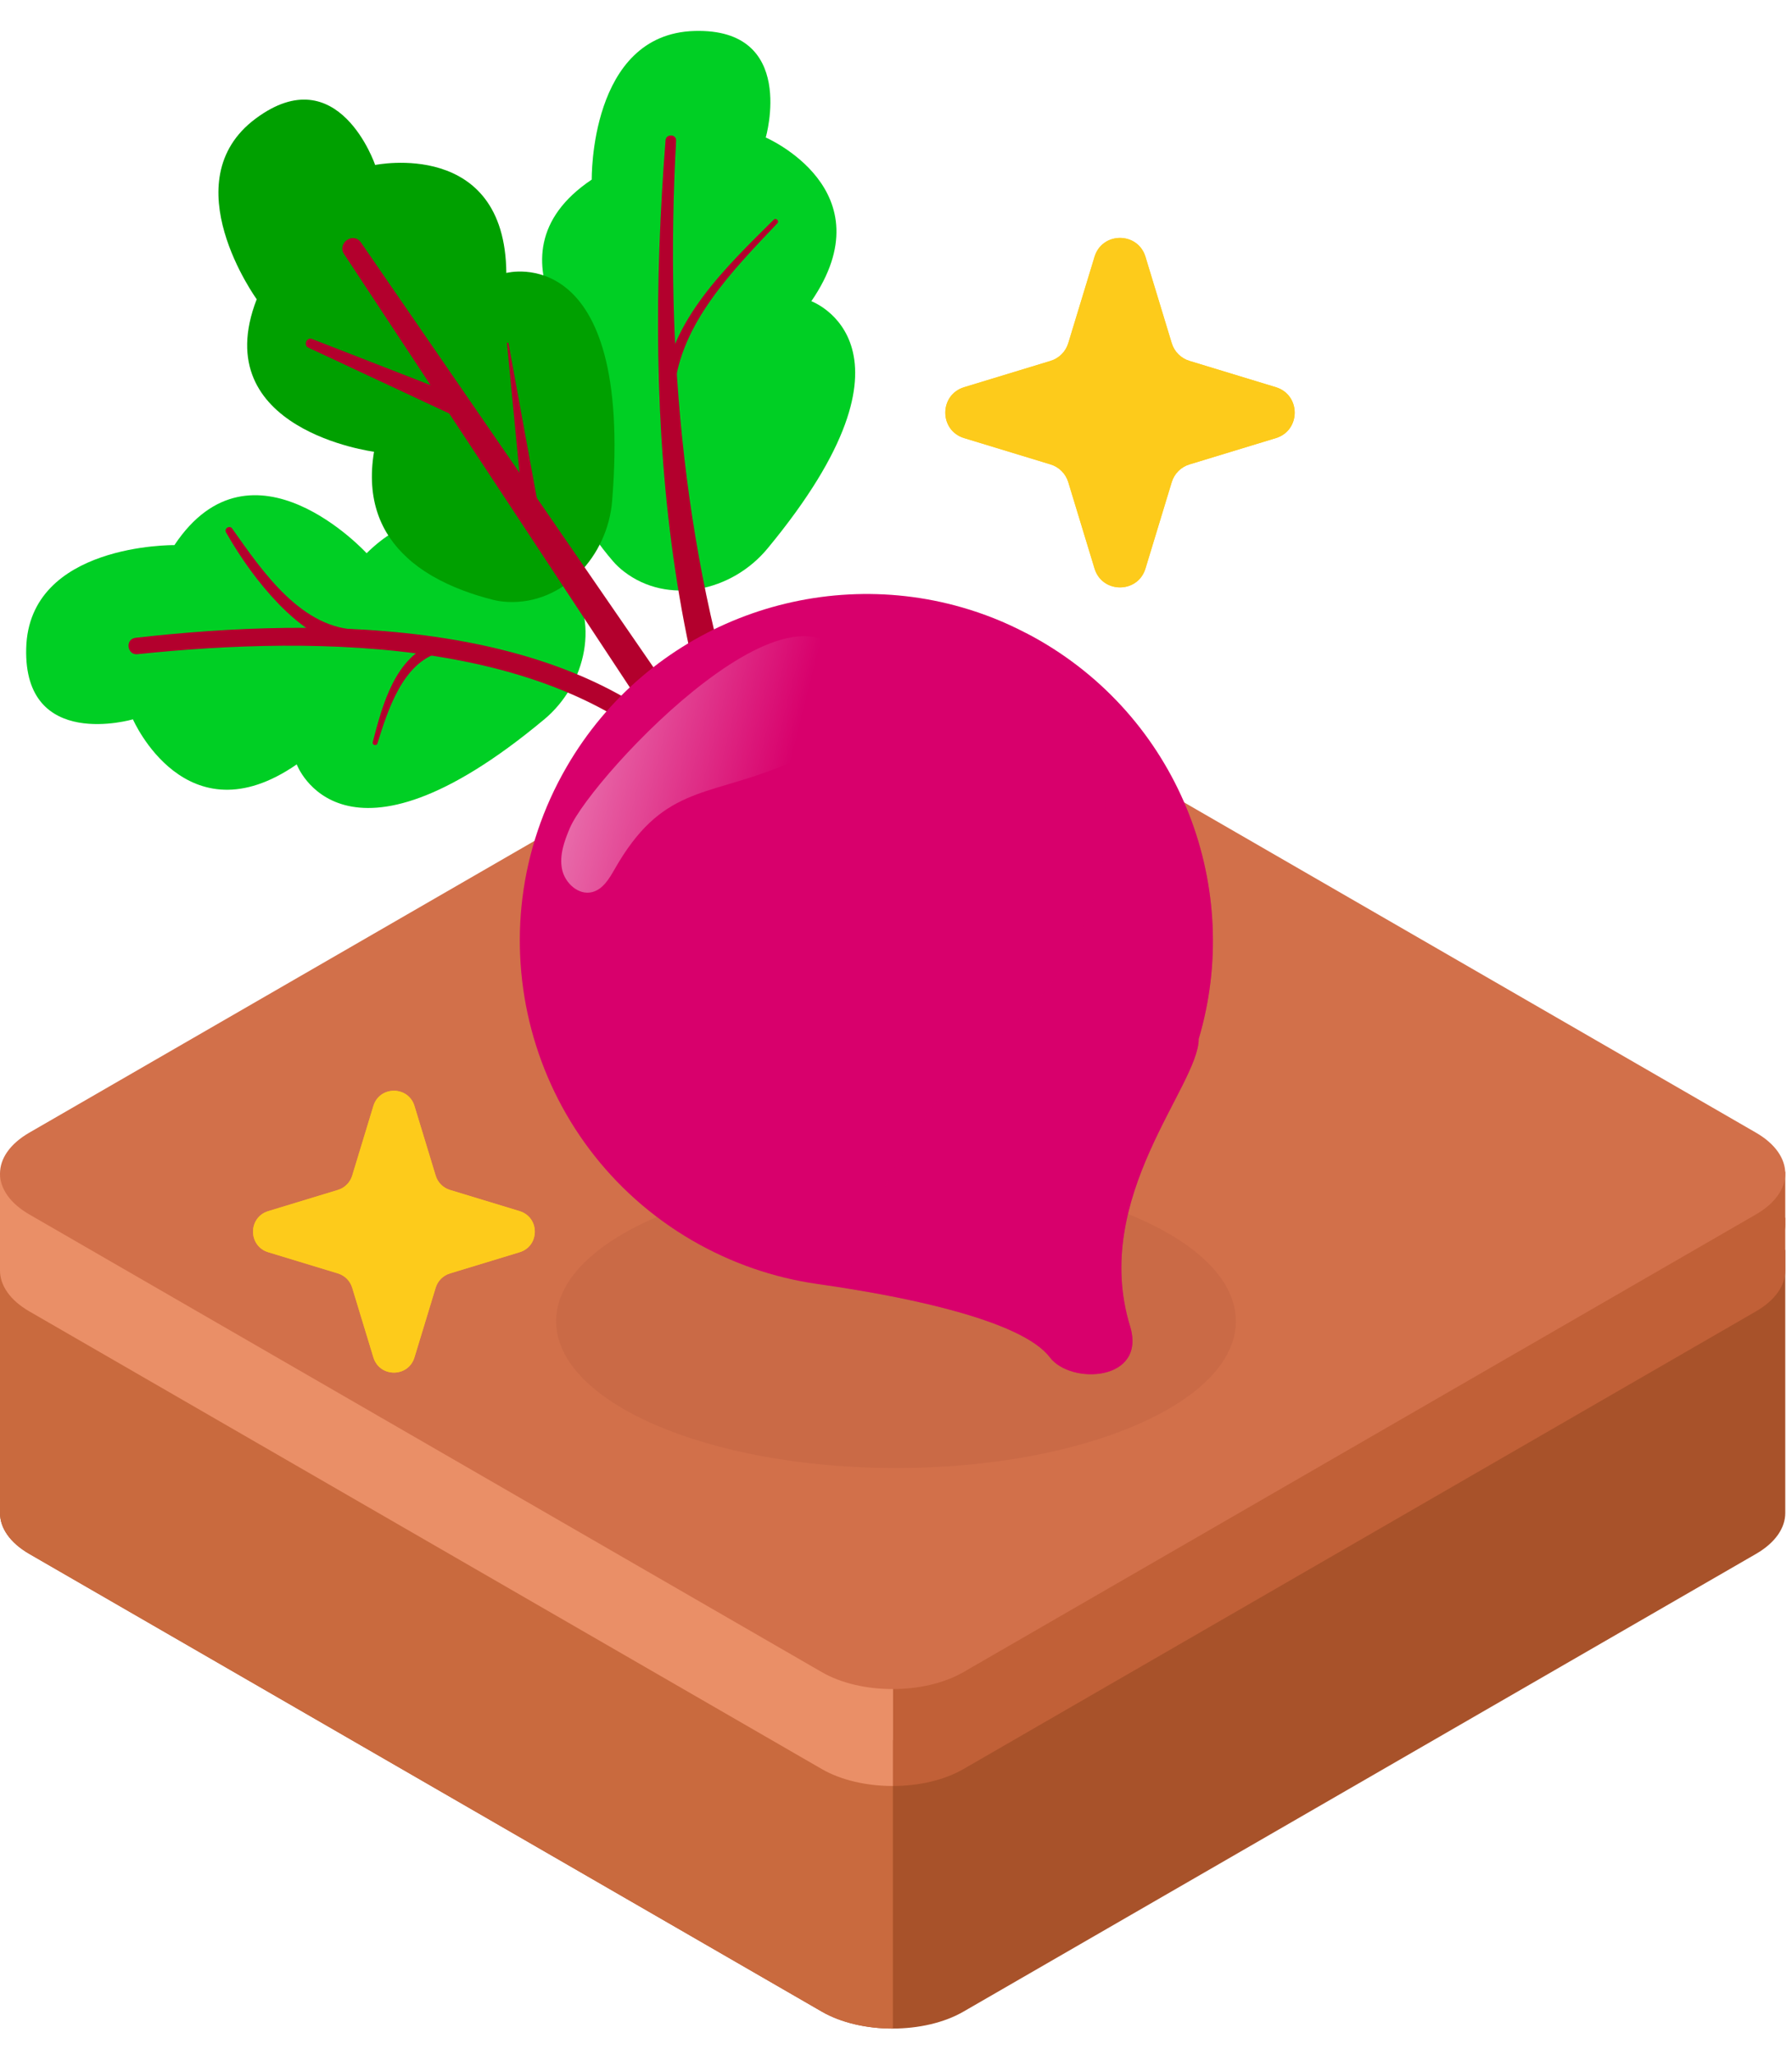 <svg width="116" height="133" viewBox="0 0 116 133" fill="none" xmlns="http://www.w3.org/2000/svg">
    <path d="M115.564 97.899V80.89L113.137 80.223L113.005 81.078L62.367 55.308C59.835 53.846 55.73 53.846 53.198 55.308L3.028 80.339L0 81.006V97.91C0 98.868 0.633 99.826 1.899 100.557L53.198 130.175C55.73 131.637 59.835 131.637 62.367 130.175L113.666 100.558C114.937 99.824 115.569 98.861 115.564 97.899Z"
          fill="#A8522A"/>
    <path d="M115.564 82.202V78.799H113.137L113.005 79.186L62.367 49.95C59.835 48.488 55.73 48.488 53.198 49.95L3.028 78.916H0V82.214C0 83.172 0.633 84.13 1.899 84.862L53.198 114.479C55.73 115.941 59.835 115.941 62.367 114.479L113.666 84.862C114.937 84.128 115.57 83.165 115.565 82.203L115.564 82.202Z"
          fill="#C16037"/>
    <path d="M115.564 79.228V75.825H113.137L113.005 76.212L62.367 46.976C59.835 45.514 55.73 45.514 53.198 46.976L3.028 75.942H0V79.24C0 80.198 0.633 81.156 1.899 81.887L53.198 111.505C55.73 112.966 59.835 112.966 62.367 111.505L113.666 81.888C114.937 81.154 115.57 80.191 115.565 79.229L115.564 79.228Z"
          fill="#C16037"/>
    <path d="M57.798 54.213C56.134 54.211 54.468 54.576 53.198 55.309L3.028 80.34L0 81.007V97.911C0 98.869 0.633 99.827 1.899 100.558L53.198 130.176C54.468 130.909 56.134 131.274 57.798 131.272V54.214V54.213Z"
          fill="#C96A3E"/>
    <path d="M57.798 48.854C56.134 48.852 54.468 49.217 53.198 49.95L3.028 78.916H0V82.214C0 83.172 0.633 84.13 1.899 84.862L53.198 114.479C54.468 115.212 56.134 115.577 57.798 115.575V48.855V48.854Z"
          fill="#EA8F67"/>
    <path d="M57.798 45.88C56.134 45.878 54.468 46.243 53.198 46.976L3.028 75.942H0V79.24C0 80.198 0.633 81.156 1.899 81.887L53.198 111.505C54.468 112.238 56.134 112.603 57.798 112.601V45.881V45.88Z"
          fill="#EA8F67"/>
    <path d="M62.366 108.206C59.834 109.668 55.729 109.668 53.198 108.206L1.899 78.589C-0.633 77.127 -0.633 74.757 1.899 73.295L53.198 43.678C55.73 42.216 59.835 42.216 62.366 43.678L113.665 73.295C116.197 74.757 116.197 77.127 113.665 78.589L62.366 108.206Z"
          fill="#D2704A"/>
    <path d="M49.677 35.503C60.508 22.411 52.52 19.492 52.52 19.492C57.459 12.295 49.569 8.898 49.569 8.898C49.569 8.898 51.627 1.813 44.956 2.004C38.147 2.196 38.305 11.621 38.305 11.621C30.76 16.677 38.871 24.06 38.871 24.06C36.646 26.334 36.21 28.696 36.695 30.886C36.827 31.515 37.041 32.122 37.306 32.711C37.328 32.759 37.347 32.804 37.368 32.846C37.962 34.12 38.804 35.302 39.689 36.327C39.894 36.565 40.128 36.782 40.382 36.979C43.228 39.185 47.382 38.276 49.677 35.502V35.503Z"
          fill="#00CF24"/>
    <path d="M35.209 46.569C22.153 57.443 19.208 49.465 19.208 49.465C12.027 54.428 8.605 46.549 8.605 46.549C8.605 46.549 1.527 48.63 1.696 41.958C1.866 35.149 11.291 35.275 11.291 35.275C16.322 27.714 23.732 35.8 23.732 35.8C25.999 33.567 28.359 33.123 30.551 33.601C31.181 33.731 31.788 33.943 32.378 34.206C32.426 34.228 32.472 34.247 32.514 34.268C33.789 34.857 34.975 35.696 36.003 36.578C36.242 36.783 36.46 37.016 36.658 37.269C38.873 40.108 37.978 44.265 35.212 46.569H35.209Z"
          fill="#00CF24"/>
    <path d="M39.625 32.412C40.994 15.476 32.776 17.664 32.776 17.664C32.697 8.935 24.285 10.676 24.285 10.676C24.285 10.676 21.91 3.691 16.553 7.672C11.084 11.733 16.617 19.365 16.617 19.365C13.333 27.833 24.211 29.233 24.211 29.233C23.692 32.372 24.688 34.557 26.341 36.074C26.81 36.514 27.333 36.888 27.888 37.219C27.934 37.246 27.975 37.272 28.017 37.294C29.233 37.997 30.602 38.483 31.914 38.815C32.219 38.893 32.535 38.936 32.856 38.952C36.452 39.128 39.336 36.002 39.626 32.413L39.625 32.412Z"
          fill="#00A000"/>
    <path d="M52.869 62.973C42.918 47.089 41.657 27.301 43.082 9.064C43.13 8.646 43.805 8.664 43.765 9.133C43.02 22.737 44.261 36.702 48.787 49.599C50.399 53.842 52.429 57.893 54.966 61.583C55.887 62.965 53.807 64.382 52.869 62.972V62.973Z"
          fill="#B3002D"/>
    <path d="M23.368 15.694L57.15 64.749C57.544 65.321 57.4 66.104 56.827 66.498C56.248 66.898 55.45 66.742 55.064 66.155L22.269 16.435C21.812 15.744 22.866 14.972 23.367 15.695L23.368 15.694Z"
          fill="#B3002D"/>
    <path d="M8.77 41.273C20.866 39.906 37.524 39.865 46.17 49.803C46.756 50.523 45.663 51.43 45.07 50.693C36.857 41.142 20.546 41.127 8.928 42.33C8.246 42.442 8.058 41.372 8.77 41.273Z"
          fill="#B3002D"/>
    <path d="M20.204 21.938L29.687 25.63C30.465 25.936 30.006 27.127 29.222 26.825C29.202 26.822 19.992 22.508 19.965 22.498C19.618 22.343 19.849 21.792 20.204 21.938Z"
          fill="#B3002D"/>
    <path d="M32.917 22.211L34.93 33.22C34.982 33.504 34.794 33.776 34.51 33.828C34.211 33.884 33.924 33.667 33.896 33.365L32.817 22.226C32.81 22.167 32.907 22.148 32.917 22.212V22.211Z"
          fill="#B3002D"/>
    <path d="M50.311 14.459C47.46 17.471 44.034 20.922 43.65 25.234C43.66 25.716 42.895 25.723 42.902 25.236C43.402 20.683 47.007 17.274 50.087 14.215C50.241 14.071 50.473 14.314 50.311 14.459Z"
          fill="#B3002D"/>
    <path d="M24.127 48.027C24.762 45.601 25.568 42.472 28.225 41.556C28.415 41.508 28.608 41.622 28.656 41.812C28.704 42.002 28.59 42.195 28.4 42.243C26.072 42.923 25.102 45.951 24.435 48.102C24.387 48.295 24.08 48.223 24.127 48.027Z"
          fill="#B3002D"/>
    <path d="M15.041 34.22C16.998 36.987 19.537 40.735 23.25 40.751C23.542 40.715 23.808 40.925 23.839 41.217C23.872 41.516 23.644 41.785 23.344 41.801C21.194 41.878 19.455 40.523 18.06 39.106C16.705 37.702 15.592 36.13 14.632 34.455C14.479 34.194 14.89 33.952 15.041 34.22Z"
          fill="#B3002D"/>
    <g style="mix-blend-mode:multiply" opacity="0.3">
        <path d="M58 95C70.15 95 80 90.747 80 85.5C80 80.253 70.15 76 58 76C45.85 76 36 80.253 36 85.5C36 90.747 45.85 95 58 95Z"
              fill="#B85B3E"/>
    </g>
    <path d="M77.594 67.235C77.591 67.239 77.589 67.242 77.589 67.245L77.594 67.24C77.594 70.259 70.595 77.477 73.151 85.817C74.243 89.382 69.321 89.641 67.955 87.833C66.106 85.391 58.362 83.936 54.746 83.365C53.681 83.194 52.974 83.106 52.885 83.085C52.859 83.079 52.844 83.079 52.844 83.079C50.095 82.679 47.377 81.759 44.825 80.283C34.111 74.063 30.463 60.335 36.683 49.62C41.953 40.537 52.615 36.53 62.27 39.305C63.663 39.705 65.035 40.246 66.371 40.943C66.698 41.109 67.02 41.286 67.342 41.472C76.478 46.773 80.474 57.545 77.594 67.235Z"
          fill="#D8006C"/>
    <path d="M36.886 53.588C36.528 54.43 36.201 55.345 36.381 56.242C36.56 57.14 37.444 57.955 38.331 57.73C39.023 57.556 39.434 56.866 39.787 56.246C42.823 50.923 45.601 51.581 50.473 49.634C52.305 48.901 56.097 46.68 55.354 44.088C52.701 34.835 38.318 50.225 36.885 53.589L36.886 53.588Z"
          fill="url(#paint0_linear_918_41351)"/>
    <g style="mix-blend-mode:multiply" opacity="0.4">
        <path d="M77.594 67.235V67.241C77.594 70.26 70.595 77.478 73.151 85.818C74.243 89.383 69.321 89.642 67.955 87.834C66.106 85.392 58.362 83.937 54.746 83.366C55.229 80.768 56.492 78.248 57.77 75.883C58.747 74.07 59.755 72.261 61.075 70.682C62.997 68.379 65.512 66.633 67.455 64.353C70.708 60.534 72.169 55.253 71.331 50.307C70.941 48.01 70.059 45.801 68.791 43.843C68.136 42.835 67.159 41.931 66.37 40.944C66.697 41.11 67.019 41.287 67.341 41.473C76.477 46.774 80.473 57.546 77.593 67.236L77.594 67.235Z"
              fill="#D8006C"/>
    </g>
    <g filter="url(#filter0_f_918_41351)">
        <path d="M70.852 16.617C71.348 14.989 73.652 14.989 74.148 16.617L75.849 22.208C76.017 22.758 76.446 23.187 76.996 23.354L82.587 25.056C84.215 25.552 84.215 27.856 82.587 28.351L76.996 30.053C76.446 30.22 76.017 30.65 75.849 31.199L74.148 36.791C73.652 38.418 71.348 38.418 70.852 36.791L69.151 31.199C68.983 30.65 68.554 30.22 68.004 30.053L62.413 28.351C60.785 27.856 60.785 25.552 62.413 25.056L68.004 23.354C68.554 23.187 68.983 22.758 69.151 22.208L70.852 16.617Z"
              fill="#FDCB1B"/>
    </g>
    <g filter="url(#filter1_f_918_41351)">
        <path d="M24.171 71.569C24.571 70.257 26.429 70.257 26.829 71.569L28.201 76.078C28.336 76.521 28.683 76.868 29.125 77.003L33.635 78.375C34.947 78.775 34.947 80.633 33.635 81.033L29.125 82.405C28.683 82.54 28.336 82.886 28.201 83.329L26.829 87.838C26.429 89.151 24.571 89.151 24.171 87.838L22.799 83.329C22.664 82.886 22.317 82.54 21.875 82.405L17.366 81.033C16.053 80.633 16.053 78.775 17.366 78.375L21.875 77.003C22.317 76.868 22.664 76.521 22.799 76.078L24.171 71.569Z"
              fill="#FDCB1B"/>
    </g>
    <path d="M70.852 16.617C71.348 14.989 73.652 14.989 74.148 16.617L75.849 22.208C76.017 22.758 76.446 23.187 76.996 23.354L82.587 25.056C84.215 25.552 84.215 27.856 82.587 28.351L76.996 30.053C76.446 30.22 76.017 30.65 75.849 31.199L74.148 36.791C73.652 38.418 71.348 38.418 70.852 36.791L69.151 31.199C68.983 30.65 68.554 30.22 68.004 30.053L62.413 28.351C60.785 27.856 60.785 25.552 62.413 25.056L68.004 23.354C68.554 23.187 68.983 22.758 69.151 22.208L70.852 16.617Z"
          fill="#FDCB1B"/>
    <path d="M24.171 71.569C24.571 70.257 26.429 70.257 26.829 71.569L28.201 76.078C28.336 76.521 28.683 76.868 29.125 77.003L33.635 78.375C34.947 78.775 34.947 80.633 33.635 81.033L29.125 82.405C28.683 82.54 28.336 82.886 28.201 83.329L26.829 87.838C26.429 89.151 24.571 89.151 24.171 87.838L22.799 83.329C22.664 82.886 22.317 82.54 21.875 82.405L17.366 81.033C16.053 80.633 16.053 78.775 17.366 78.375L21.875 77.003C22.317 76.868 22.664 76.521 22.799 76.078L24.171 71.569Z"
          fill="#FDCB1B"/>
    <defs>
        <filter id="filter0_f_918_41351" x="57.192" y="11.396" width="30.615" height="30.615"
                filterUnits="userSpaceOnUse" color-interpolation-filters="sRGB">
            <feFlood flood-opacity="0" result="BackgroundImageFix"/>
            <feBlend mode="normal" in="SourceGraphic" in2="BackgroundImageFix" result="shape"/>
            <feGaussianBlur stdDeviation="2" result="effect1_foregroundBlur_918_41351"/>
        </filter>
        <filter id="filter1_f_918_41351" x="12.381" y="66.585" width="26.238" height="26.238"
                filterUnits="userSpaceOnUse" color-interpolation-filters="sRGB">
            <feFlood flood-opacity="0" result="BackgroundImageFix"/>
            <feBlend mode="normal" in="SourceGraphic" in2="BackgroundImageFix" result="shape"/>
            <feGaussianBlur stdDeviation="2" result="effect1_foregroundBlur_918_41351"/>
        </filter>
        <linearGradient id="paint0_linear_918_41351" x1="20.567" y1="43.26" x2="50.795" y2="50.881"
                        gradientUnits="userSpaceOnUse">
            <stop stop-color="white"/>
            <stop offset="1" stop-color="white" stop-opacity="0"/>
        </linearGradient>
    </defs>
</svg>
